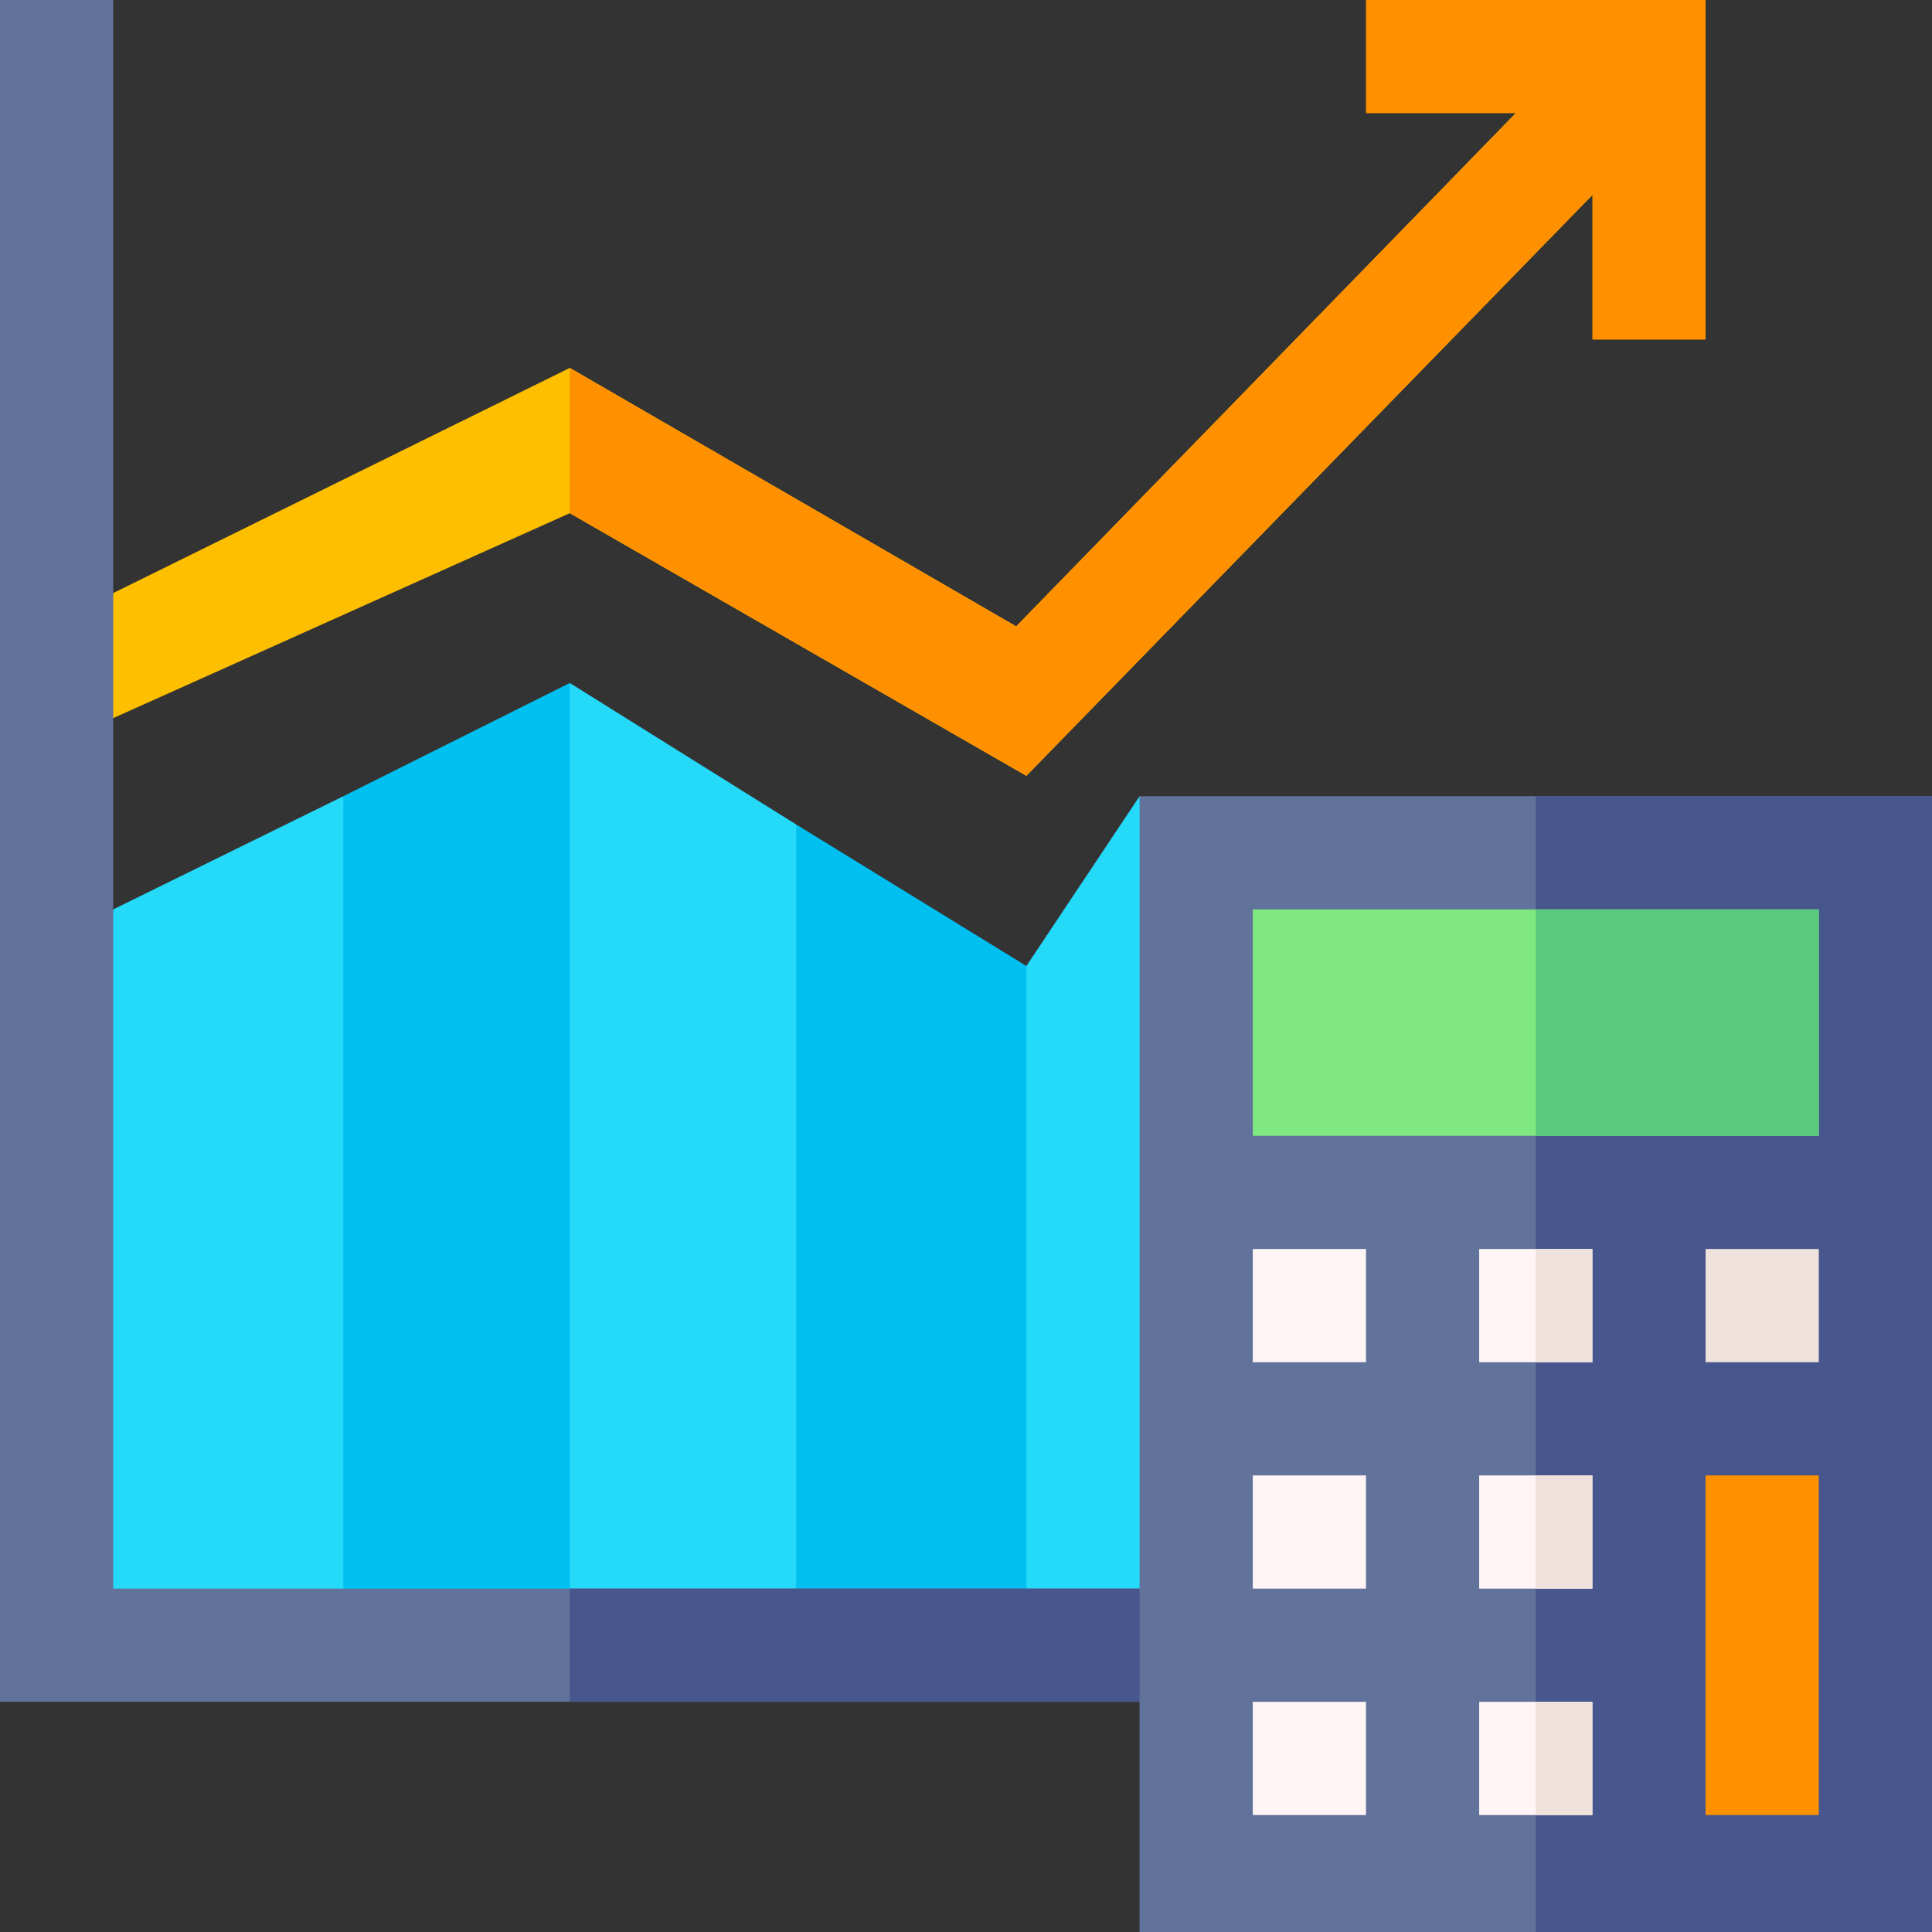 <?xml version="1.0" encoding="iso-8859-1"?>
<!-- Generator: Adobe Illustrator 19.0.0, SVG Export Plug-In . SVG Version: 6.00 Build 0)  -->
<svg xmlns="http://www.w3.org/2000/svg" xmlns:xlink="http://www.w3.org/1999/xlink" version="1.1" id="Layer_1" x="0px" y="0px" viewBox="0 0 512 512" style="enable-background:new 0 0 512 512;" xml:space="preserve" width="512" height="512">
<rect x="0" y="0" width="512" height="512" fill="#333333" stroke="none"/>
<g>
	<polygon style="fill:#FDBF00;" points="447.499,25.499 272,205.6 151,136 24,193.001 6,168.999 151,97.5 269.299,166    426.501,4.501  "/>
	<polygon style="fill:#FF9100;" points="447.499,25.499 272,205.6 151,136 151,97.5 269.299,166 426.501,4.501  "/>
	<polygon style="fill:#25D9F8;" points="302,436 272,436 241,353.5 272,256 302,211 332,346  "/>
	<polygon style="fill:#00C0F1;" points="272,256 211,218.5 196,301 211,436 272,436  "/>
	<polygon style="fill:#25D9F8;" points="151,181 121,316 151,436 211,436 211,218.5  "/>
	<polygon style="fill:#00C0F1;" points="151,181 91,211 61,305.805 91,436 151,436  "/>
	<polygon style="fill:#25D9F8;" points="30,241 15,331 30,436 91,436 91,211  "/>
	<polygon style="fill:#61729B;" points="437,421 437,451 0,451 0,0 30,0 30,421  "/>
	<rect x="151" y="421" style="fill:#47568C;" width="286" height="30"/>
	<polygon style="fill:#FF9100;" points="452,90 422,90 422,30 362,30 362,0 452,0  "/>
	<g>
		<rect x="302" y="211" style="fill:#61729B;" width="210" height="301"/>
		<rect x="407" y="211" style="fill:#47568C;" width="105" height="301"/>
		<rect x="332" y="331" style="fill:#FFF5F5;" width="30" height="30"/>
		<rect x="452" y="331" style="fill:#EFE2DD;" width="30" height="30"/>
		<rect x="332" y="391" style="fill:#FFF5F5;" width="30" height="30"/>
		<rect x="452" y="391" style="fill:#FF9100;" width="30" height="90"/>
		<rect x="332" y="451" style="fill:#FFF5F5;" width="30" height="30"/>
		<rect x="392" y="391" style="fill:#FFF5F5;" width="30" height="30"/>
		<rect x="332" y="241" style="fill:#7FE881;" width="150" height="60"/>
		<rect x="392" y="331" style="fill:#FFF5F5;" width="30" height="30"/>
		<rect x="392" y="451" style="fill:#FFF5F5;" width="30" height="30"/>
		<rect x="407" y="331" style="fill:#EFE2DD;" width="15" height="30"/>
		<rect x="407" y="391" style="fill:#EFE2DD;" width="15" height="30"/>
		<rect x="407" y="451" style="fill:#EFE2DD;" width="15" height="30"/>
		<rect x="407" y="241" style="fill:#5BC980;" width="75" height="60"/>
	</g>
</g>















</svg>
